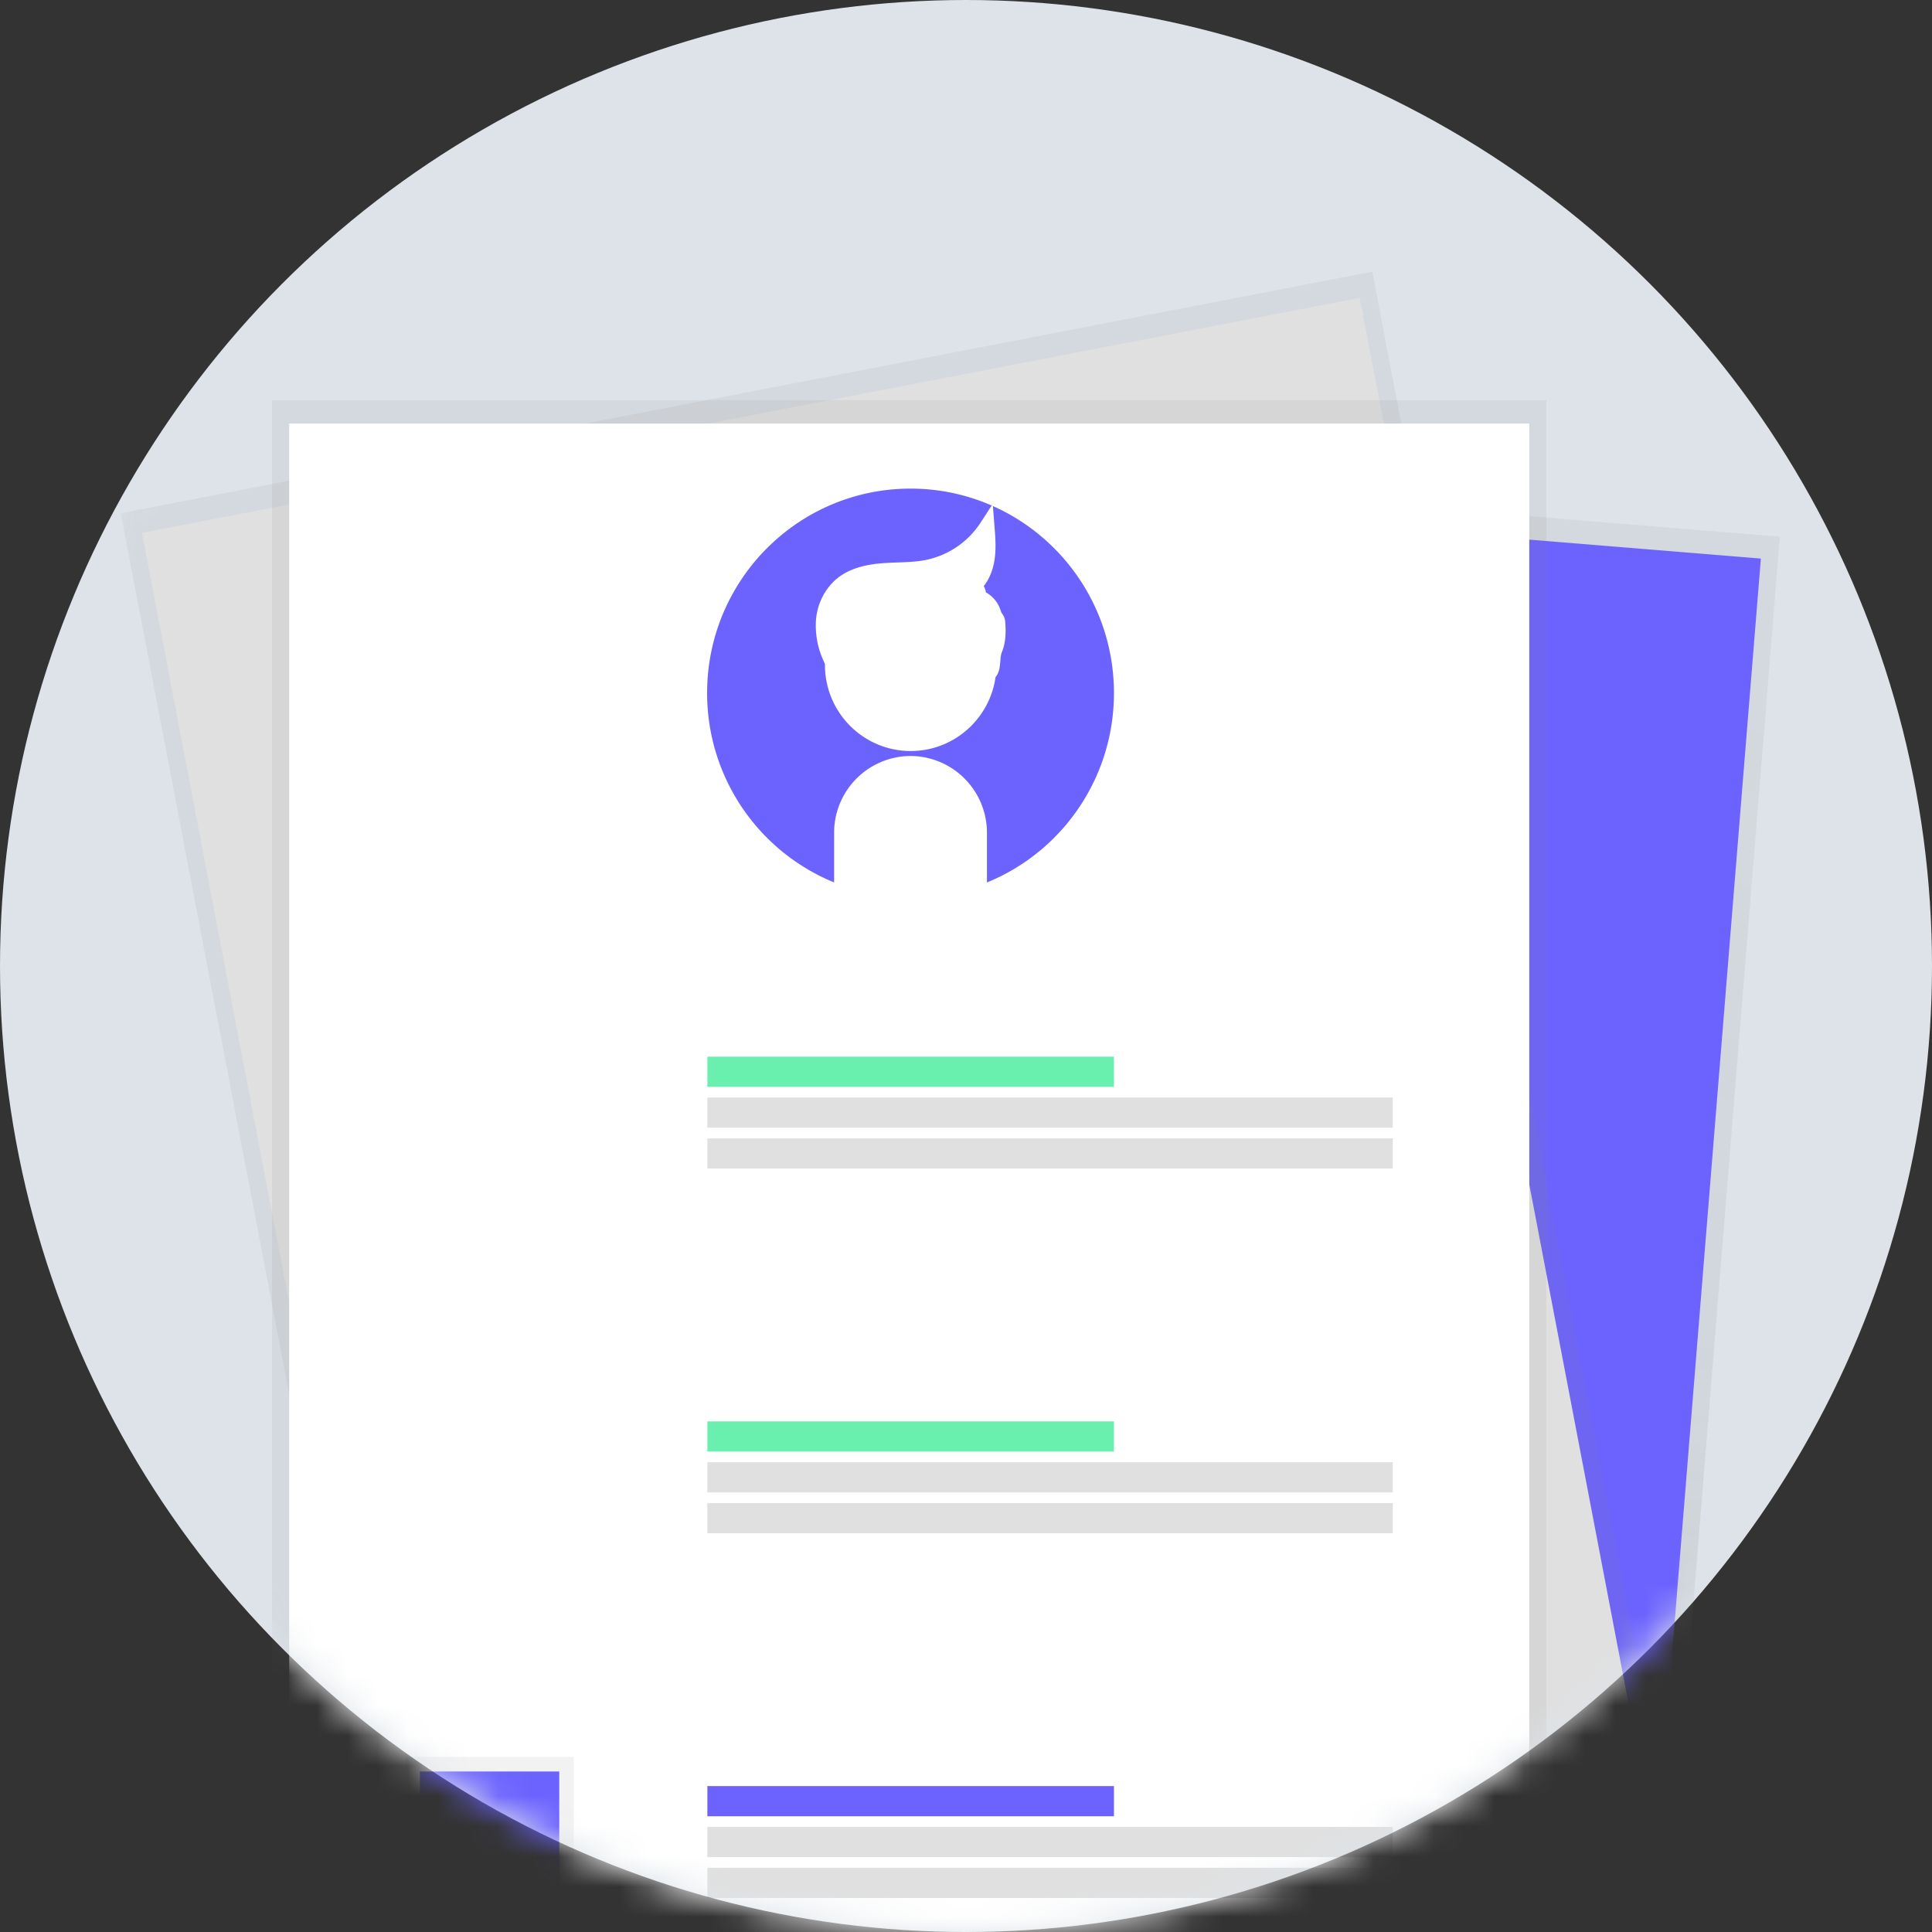 <svg xmlns="http://www.w3.org/2000/svg" xmlns:xlink="http://www.w3.org/1999/xlink" width="64" height="64" viewBox="0 0 64 64">
    <rect x="0" y="0" width="64" height="64" fill="#333333" stroke="none"/>
    <defs>
        <circle id="a" cx="32" cy="32" r="32"/>
        <linearGradient id="c" x1="45.013%" x2="55.005%" y1="97.173%" y2="2.81%">
            <stop offset="0%" stop-color="gray" stop-opacity=".25"/>
            <stop offset="54%" stop-color="gray" stop-opacity=".12"/>
            <stop offset="100%" stop-color="gray" stop-opacity=".1"/>
        </linearGradient>
        <linearGradient id="d" x1="68597%" x2="68597%" y1="79720%" y2="12694%">
            <stop offset="0%" stop-color="gray" stop-opacity=".25"/>
            <stop offset="54%" stop-color="gray" stop-opacity=".12"/>
            <stop offset="100%" stop-color="gray" stop-opacity=".1"/>
        </linearGradient>
        <linearGradient id="e" x1="51793%" x2="51793%" y1="71946%" y2="4968%">
            <stop offset="0%" stop-color="gray" stop-opacity=".25"/>
            <stop offset="54%" stop-color="gray" stop-opacity=".12"/>
            <stop offset="100%" stop-color="gray" stop-opacity=".1"/>
        </linearGradient>
        <linearGradient id="f" x1="53.187%" x2="48.09%" y1="99.166%" y2="-1.179%">
            <stop offset="0%" stop-color="#FFF" stop-opacity=".12"/>
            <stop offset="55%" stop-color="#FFF" stop-opacity=".09"/>
            <stop offset="100%" stop-color="#FFF" stop-opacity=".02"/>
        </linearGradient>
        <linearGradient id="g" x1="35617%" x2="35617%" y1="63940%" y2="57400%">
            <stop offset="0%" stop-color="gray" stop-opacity=".25"/>
            <stop offset="54%" stop-color="gray" stop-opacity=".12"/>
            <stop offset="100%" stop-color="gray" stop-opacity=".1"/>
        </linearGradient>
    </defs>
    <g fill="none" fill-rule="evenodd">
        <mask id="b" fill="#fff">
            <use xlink:href="#a"/>
        </mask>
        <use fill="#DDE3E9" xlink:href="#a"/>
        <g fill-rule="nonzero" mask="url(#b)">
            <g transform="translate(4 9)">
                <path fill="url(#c)" d="M50.322 66L8.246 62.559l4.637-57.22 42.077 3.44z"/>
                <path fill="#6C63FF" d="M49.818 65.183l-40.943-3.35 4.512-55.678 40.944 3.349z"/>
                <path fill="url(#d)" d="M52.238 56.379l-41.458 8L0 8.001 41.458 0z"/>
                <path fill="#E0E0E0" d="M51.534 55.727l-40.34 7.786L.703 8.652 41.044.867z"/>
                <path fill="url(#e)" d="M5.011 4.258h42.216v57.41H5.011z"/>
                <path fill="#FFF" d="M5.58 5.031h41.079v55.863H5.58z"/>
                <path fill="url(#f)" d="M19.423 14.67c.044 3.738 3.098 6.732 6.819 6.686 3.721-.047 6.703-3.113 6.657-6.851a6.773 6.773 0 0 0-4.534-6.317l.021 1.744a2.294 2.294 0 0 1-2.254 2.325 2.293 2.293 0 0 1-2.31-2.264l-.02-1.744a6.772 6.772 0 0 0-4.38 6.421z"/>
                <path fill="#6C63FF" d="M32.901 13.958c0-3.74-3.016-6.772-6.738-6.772-3.722 0-6.739 3.031-6.739 6.772a6.772 6.772 0 0 0 4.457 6.37v-1.743a2.293 2.293 0 0 1 2.282-2.292 2.293 2.293 0 0 1 2.281 2.292v1.745a6.772 6.772 0 0 0 4.457-6.372z"/>
                <ellipse cx="26.167" cy="13.027" fill="#FFF" stroke="#FFF" stroke-width=".5" rx="2.59" ry="2.602"/>
                <path fill="#FFF" stroke="#FFF" stroke-width=".5" d="M26.163 16.293a2.293 2.293 0 0 0-2.282 2.292v1.745a6.734 6.734 0 0 0 4.563 0v-1.745a2.293 2.293 0 0 0-2.281-2.292zM23.555 12.883a2.534 2.534 0 0 1-.276-1.312c.03-.455.235-.88.574-1.187.377-.323.888-.437 1.383-.476.494-.04.995-.016 1.481-.113a3.094 3.094 0 0 0 1.977-1.347c.03.381.062.771-.011 1.145-.074.374-.266.746-.59.943.393-.183.35.246.265.502.195.237.668.276.692.582.024.306.02.623-.099.905-.118.282.01.78-.295.801"/>
                <path fill="#FFF" d="M28.236 10.48s1.805.158.521 2.853"/>
                <path fill="url(#g)" d="M9.428 49.2h5.58v5.606h-5.58z"/>
                <path fill="#6C63FF" d="M9.909 49.683h4.617v4.639H9.909z"/>
                <path fill="#69F0AE" d="M19.433 26.004h13.468v1H19.433z"/>
                <path fill="#E0E0E0" d="M19.433 27.357h22.704v1H19.433zM19.433 28.71h22.704v1H19.433z"/>
                <path fill="#69F0AE" d="M19.433 38.085h13.468v1H19.433z"/>
                <path fill="#E0E0E0" d="M19.433 39.438h22.704v1H19.433zM19.433 40.791h22.704v1H19.433z"/>
                <path fill="#6C63FF" d="M19.433 50.166h13.468v1H19.433z"/>
                <path fill="#E0E0E0" d="M19.433 51.519h22.704v1H19.433zM19.433 52.873h22.704v1H19.433z"/>
            </g>
        </g>
    </g>
</svg>
